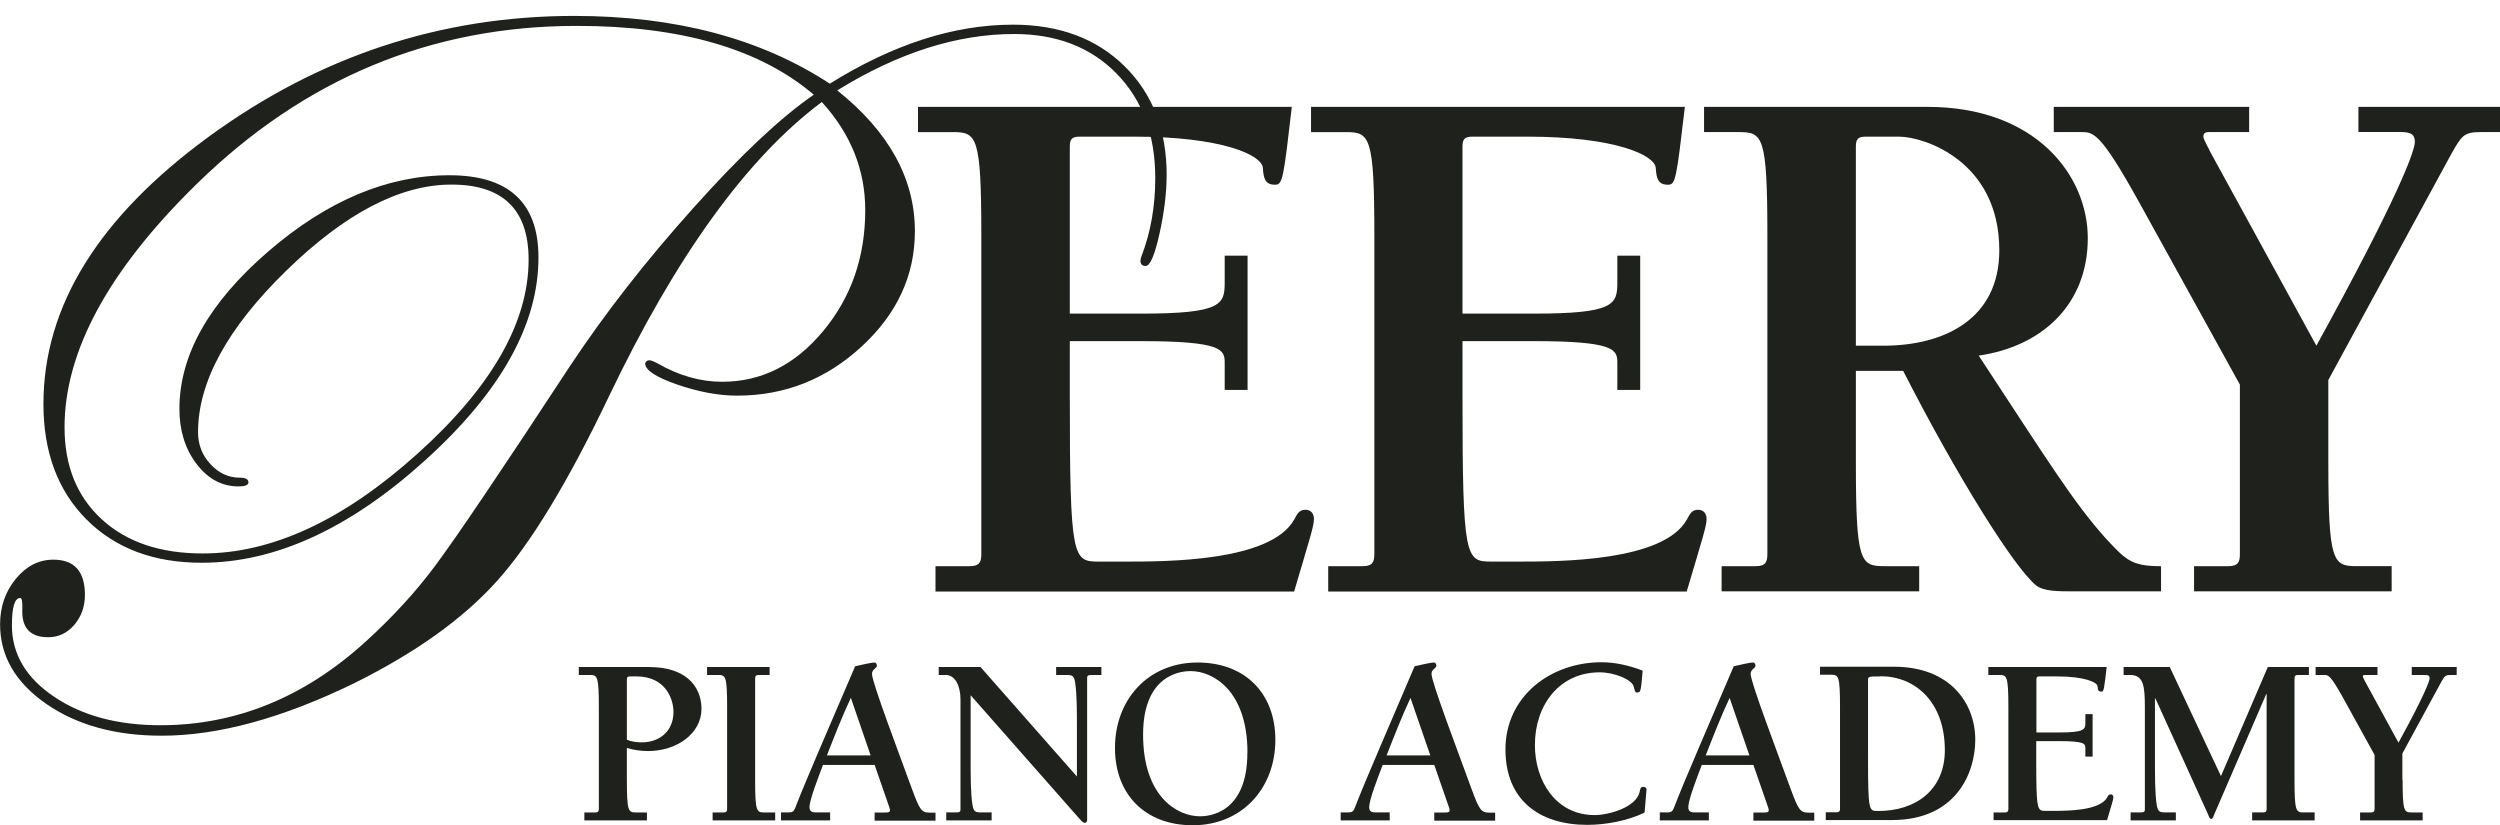 <svg xmlns="http://www.w3.org/2000/svg" viewBox="0 0 200 66">
  <g fill="#1f221c">
  <path d="M93.33 14c0 1.434-.192 3.004-.575 4.713-.38 1.71-.75 2.564-1.103 2.564-.275 0-.415-.14-.415-.414 0-.083.028-.207.084-.372.74-1.92 1.1-4.01 1.1-6.24 0-3.47-1.03-6.26-3.1-8.37-2.07-2.11-4.8-3.16-8.19-3.16-4.58 0-9.3 1.51-14.15 4.51 4.14 3.31 6.21 7.07 6.21 11.26 0 3.54-1.42 6.61-4.26 9.23s-6.16 3.93-9.96 3.93c-1.49 0-3.09-.3-4.8-.89-1.71-.59-2.56-1.16-2.56-1.69.057-.16.166-.25.33-.25.138 0 .36.09.664.25 1.706.98 3.43 1.47 5.164 1.47 3.144 0 5.837-1.35 8.08-4.05 2.25-2.7 3.37-5.93 3.37-9.68 0-3.23-1.16-6.11-3.474-8.65-5.99 4.47-11.67 12.334-17.05 23.59-3.255 6.818-6.236 11.728-8.94 14.735-2.7 3.006-6.497 5.724-11.38 8.15-5.767 2.816-10.91 4.22-15.438 4.22-3.7 0-6.776-.845-9.23-2.542-2.474-1.714-3.7-3.83-3.7-6.37 0-1.407.42-2.62 1.26-3.642.843-1.02 1.843-1.53 3-1.53 1.685 0 2.527.94 2.527 2.816 0 .936-.286 1.736-.85 2.4-.567.66-1.264.99-2.09.99-1.436 0-2.126-.74-2.07-2.23.025-.6-.03-.91-.17-.91-.44 0-.66.73-.66 2.19 0 2.29 1.127 4.2 3.375 5.71 2.25 1.52 5.084 2.28 8.506 2.28 6.04 0 11.52-2.23 16.43-6.7 2.15-1.96 3.988-3.96 5.506-6 1.655-2.204 5.27-7.557 10.843-16.056 2.78-4.19 6.06-8.4 9.85-12.62 3.77-4.22 6.99-7.245 9.64-9.066-4.31-3.67-10.63-5.505-18.96-5.505-11.65 0-21.77 4.205-30.38 12.62-7.06 6.9-10.6 13.39-10.6 19.49 0 3.09.99 5.544 2.98 7.365 1.984 1.82 4.675 2.73 8.07 2.73 5.545 0 11.28-2.66 17.195-7.99 5.92-5.32 8.88-10.5 8.88-15.52 0-4-2.06-6-6.17-6s-8.516 2.3-13.22 6.89c-4.704 4.59-7.056 8.893-7.056 12.92 0 .99.33 1.845 1 2.56.662.718 1.44 1.077 2.33 1.077.47 0 .703.126.703.37 0 .22-.262.33-.79.33-1.33 0-2.45-.6-3.363-1.8-.912-1.2-1.37-2.67-1.37-4.403 0-4.3 2.36-8.49 7.08-12.57 4.72-4.08 9.56-6.12 14.524-6.12 4.746 0 7.12 2.194 7.12 6.58 0 5.355-3.02 10.76-9.065 16.225-6.04 5.464-12 8.195-17.88 8.195-3.83 0-6.9-1.15-9.203-3.454-2.303-2.305-3.454-5.39-3.454-9.25 0-7.81 4.41-14.935 13.224-21.378 8.812-6.44 18.56-9.665 29.24-9.665 8.11 0 14.926 1.805 20.444 5.42 5.05-3.146 9.93-4.72 14.65-4.72 3.694 0 6.67 1.1 8.92 3.31s3.38 5.11 3.38 8.72"/>
  <path d="M74.844 45.294h2.746c.793 0 .916-.367.916-.976v-25.45c0-8.057-.367-8.3-2.32-8.3H73.44V8.55h29.906c-.672 5.8-.733 6.227-1.343 6.227-.792 0-.915-.488-.975-1.342-.062-1.038-3.297-2.503-10.255-2.503H86.38c-.612 0-.795.183-.795.794V25.09h5.677c6.47 0 6.714-.73 6.714-2.5v-2.137h1.83v10.743h-1.83v-2.198c0-1.037-.245-1.708-6.714-1.708h-5.677v4.454c0 13 .245 13.183 2.32 13.183h2.135c3.297 0 11.597 0 13.49-3.356.243-.42.365-.79.914-.79.428 0 .672.31.672.74 0 .55-.306 1.47-1.587 5.8H74.84V45.3z"/>
  <path d="M106.286 45.294h2.746c.793 0 .916-.367.916-.976v-25.45c0-8.057-.367-8.3-2.32-8.3h-2.745V8.55h29.906c-.68 5.8-.74 6.227-1.35 6.227-.8 0-.92-.488-.98-1.342-.07-1.038-3.3-2.503-10.26-2.503h-4.4c-.61 0-.8.183-.8.794V25.09h5.676c6.47 0 6.712-.73 6.712-2.5v-2.137h1.83v10.743h-1.83v-2.198c0-1.037-.247-1.708-6.717-1.708H117v4.454c0 13 .245 13.183 2.32 13.183h2.135c3.294 0 11.6 0 13.49-3.356.24-.42.362-.79.912-.79.426 0 .67.31.67.74 0 .55-.306 1.47-1.59 5.8h-28.68V45.3z"/>
  <path d="M148.47 27.656h2.196c4.883 0 9.278-2.137 9.278-7.63 0-7.202-6.104-9.093-7.995-9.093h-2.69c-.61 0-.79.183-.79.793v15.93zm-10.742 19.652v-2.014h2.746c.793 0 .916-.367.916-.976v-25.45c0-8.058-.366-8.302-2.32-8.302h-2.746V8.55h17.883c8.666 0 12.816 5.496 12.816 10.5 0 5.31-3.66 8.668-8.727 9.398 5.493 8.362 7.568 11.72 10.132 14.587 1.648 1.77 2.075 2.26 4.455 2.26v2.013h-6.957c-1.343 0-2.442 0-3.053-.488-1.77-1.466-6.285-8.667-10.62-17.15h-3.783v7.324c0 8.056.366 8.3 2.32 8.3h2.745v2.014h-15.807z"/>
  <path d="M186.267 36.993c0 8.057.366 8.3 2.32 8.3h2.746v2.015h-15.808v-2.014h2.746c.8 0 .92-.366.92-.976v-13.55l-8.06-14.588c-3.11-5.613-3.66-5.613-4.63-5.613h-2.2V8.55h15.63v2.017h-3.23c-.24 0-.43.06-.43.365 0 .244.49 1.038.55 1.22l8.49 15.503c6.715-12.207 7.875-15.624 7.875-16.296 0-.74-.49-.8-1.343-.8h-3.17V8.55H200v2.017h-1.526c-1.343 0-1.526.244-2.38 1.77L186.266 30.4v6.59z"/>
  <path d="M50.15 59.177c.29.136.772.213 1.178.213 1.47 0 2.55-.928 2.55-2.435 0-1.064-.656-2.842-2.956-2.842h-.52c-.194 0-.252.06-.252.252v4.812zm0 3.19c0 2.55.115 2.628.734 2.628h.87v.637h-5.006v-.637h.87c.25 0 .29-.116.29-.31v-8.06c0-2.55-.117-2.627-.735-2.627h-.87v-.638h5.566c3.49 0 4.25 2.01 4.25 3.344 0 1.99-1.99 3.38-4.27 3.38-.56 0-1.14-.076-1.7-.25v2.532z"/>
  <path d="M60.41 62.367c0 2.55.117 2.628.736 2.628h.87v.637H57.01v-.637h.87c.25 0 .29-.116.29-.31v-8.06c0-2.55-.117-2.627-.736-2.627h-.87v-.638h5.007v.638h-.87c-.25 0-.29.116-.29.31v8.06z"/>
  <path d="M68.063 55.834c-.714 1.526-1.313 3.074-1.912 4.6h3.5l-1.58-4.6zm-2.222 5.354c-.4 1.063-1.08 2.802-1.08 3.38 0 .368.21.426.54.426h1.11v.638h-3.93v-.638h.62c.29 0 .41-.095.51-.347.81-2.126 2.82-6.706 4.8-11.346.33-.07 1.257-.3 1.548-.3.13 0 .19.14.19.25 0 .23-.39.27-.39.66 0 .68 2.163 6.36 3.226 9.28.58 1.57.735 1.82 1.39 1.82h.465v.64h-4.87V65h.87c.37 0 .427-.077.29-.464l-1.16-3.342h-4.11z"/>
  <path d="M86.153 62.116v-4.1c0-1.06 0-2.453-.136-3.38-.095-.6-.23-.638-.753-.638h-.773v-.638h3.62v.638h-.54c-.5 0-.6 0-.6.25v11.346c0 .136-.06.232-.19.232-.15 0-.27-.155-.58-.502l-8.55-9.704v5.354c0 1.063 0 2.455.14 3.383.1.6.23.637.76.637h.78v.638H75.7v-.638h.542c.5 0 .597 0 .597-.25V55.95c0-1.083-.43-1.952-1.18-1.952h-.56v-.638h3.34l7.71 8.756z"/>
  <path d="M99.797 60.22c0-4.986-2.764-6.533-4.543-6.533-.598 0-3.807.137-3.807 5.085 0 4.986 2.764 6.532 4.542 6.532.6 0 3.8-.136 3.8-5.083m-10.59-.4c0-3.84 2.64-6.82 6.61-6.82 3.77 0 6.22 2.44 6.22 6.19 0 3.85-2.65 6.83-6.61 6.83-3.77 0-6.22-2.43-6.22-6.18"/>
  <path d="M112.84 55.834c-.715 1.526-1.313 3.074-1.912 4.6h3.497l-1.586-4.6zm-2.222 5.354c-.407 1.063-1.083 2.802-1.083 3.38 0 .368.213.426.54.426h1.103v.638h-3.923v-.638h.618c.29 0 .406-.095.502-.347.812-2.126 2.823-6.706 4.793-11.346.33-.07 1.257-.3 1.547-.3.135 0 .193.14.193.25 0 .23-.387.27-.387.66 0 .68 2.17 6.36 3.23 9.28.58 1.57.74 1.82 1.39 1.82h.47v.64h-4.87V65h.87c.37 0 .43-.077.29-.464l-1.16-3.342h-4.11z"/>
  <path d="M130.987 55.408c-.175 0-.193-.096-.29-.482-.135-.562-1.546-1.14-2.725-1.14-3.228 0-5.18 2.627-5.18 5.817 0 2.88 1.682 5.604 4.775 5.604 1.08 0 3.38-.598 3.613-1.912.04-.175.058-.348.29-.348.174 0 .252.115.252.212 0 .15-.06.56-.156 1.85-1.352.65-3.092.98-4.58.98-3.846 0-6.55-1.99-6.55-6.03 0-4.28 3.632-6.98 7.69-6.98 1.122 0 2.243.27 3.286.67-.135 1.72-.174 1.74-.425 1.74"/>
  <path d="M138.37 55.834c-.717 1.526-1.315 3.074-1.914 4.6h3.498l-1.585-4.6zm-2.223 5.354c-.406 1.063-1.082 2.802-1.082 3.38 0 .368.212.426.54.426h1.103v.638h-3.924v-.638h.618c.29 0 .406-.095.503-.347.81-2.126 2.82-6.706 4.793-11.346.33-.07 1.256-.3 1.546-.3.136 0 .193.14.193.25 0 .23-.386.27-.386.66 0 .68 2.17 6.36 3.23 9.28.58 1.57.74 1.82 1.39 1.82h.47v.64h-4.87V65h.87c.37 0 .43-.077.29-.464l-1.16-3.342h-4.11z"/>
  <path d="M150.448 54.114c-.908 0-1.005 0-1.005.27v6.32c0 4.116.078 4.175.734 4.175 3.13.03 5.41-1.73 5.41-4.86 0-3.89-2.395-5.92-5.14-5.92m-4.406 10.88h.87c.26 0 .29-.12.29-.31v-8.06c0-2.55-.11-2.63-.73-2.63h-.87v-.64h5.94c4.39 0 6.48 2.84 6.48 5.85 0 2.57-1.47 6.415-6.67 6.415h-5.29v-.637z"/>
  <path d="M159.51 64.995h.87c.252 0 .29-.116.29-.31v-8.06c0-2.55-.116-2.627-.734-2.627h-.87v-.638h9.47c-.213 1.836-.232 1.972-.424 1.972-.252 0-.29-.155-.31-.426-.02-.328-1.043-.793-3.247-.793h-1.392c-.193 0-.25.06-.25.252v4.232h1.796c2.05 0 2.12-.232 2.12-.792v-.676h.58v3.4h-.58v-.7c0-.33-.08-.54-2.13-.54h-1.8v1.41c0 4.11.07 4.17.73 4.17h.67c1.04 0 3.67 0 4.27-1.07.08-.14.112-.25.29-.25.132 0 .21.09.21.23 0 .17-.098.46-.503 1.83h-9.08v-.64z"/>
  <path d="M177.658 62.135l3.767-8.775h3.286v.638h-.87c-.24 0-.28.116-.28.31v8.06c0 2.55.12 2.626.74 2.626h.87v.638h-5v-.638h.87c.258 0 .29-.116.29-.308v-9.16h-.032l-4.175 9.662c-.04.097-.094.328-.23.328-.135 0-.194-.23-.232-.328l-4.23-9.316h-.036v5.102c0 1.063 0 2.455.135 3.383.1.6.234.637.756.637h.78v.638h-3.618v-.638h.54c.503 0 .6 0 .6-.25v-8.156c0-1.682-.097-2.59-1.18-2.59h-.52v-.638h3.69l4.12 8.775z"/>
  <path d="M192.21 62.367c0 2.55.115 2.628.733 2.628h.87v.637h-5.006v-.637h.87c.252 0 .29-.116.29-.31v-4.29l-2.55-4.62C186.43 54 186.257 54 185.947 54h-.698v-.638h4.95V54h-1.03c-.08 0-.14.018-.14.116 0 .077.15.328.17.386l2.68 4.91c2.12-3.867 2.49-4.95 2.49-5.16 0-.234-.156-.252-.426-.252h-1.003v-.638h3.595V54h-.48c-.427 0-.485.077-.756.56l-3.11 5.72v2.09z"/>
  </g>
</svg>
